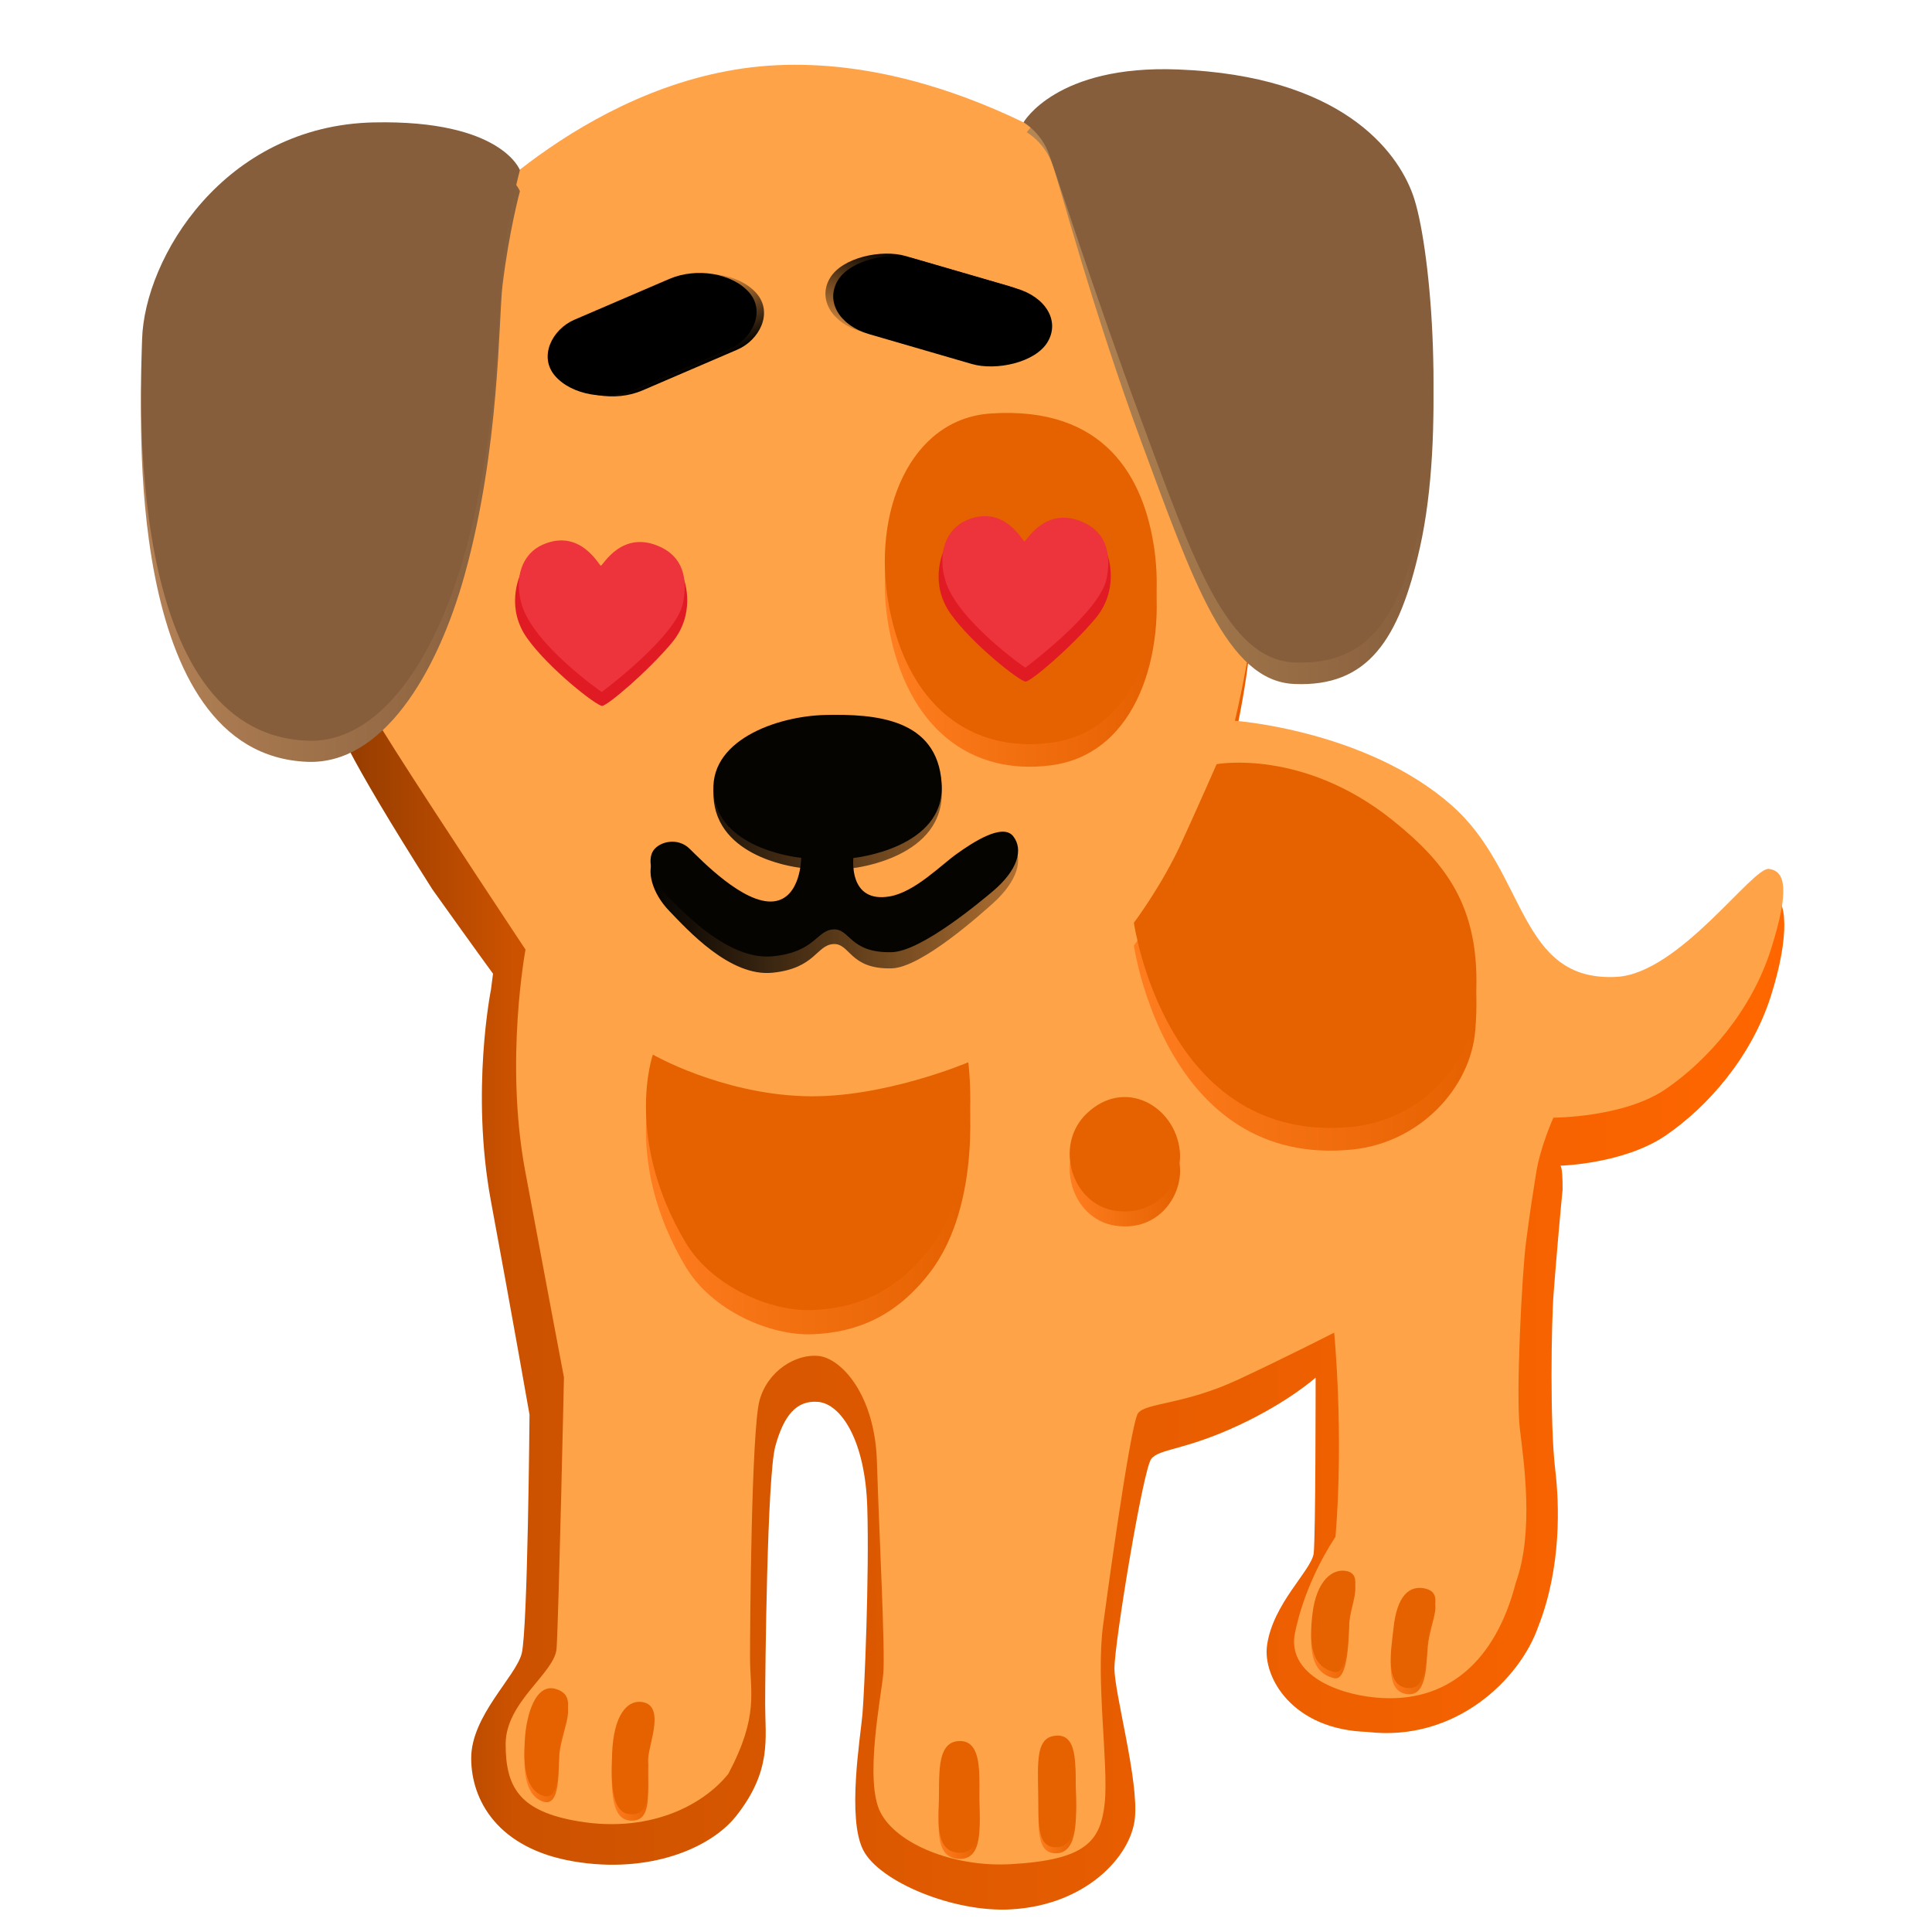 <?xml version="1.0" encoding="UTF-8" standalone="no"?>
<svg
   height="128px"
   viewBox="0 0 128 128"
   width="128px"
   version="1.1"
   id="svg50"
   sodipodi:docname="dog-affectionate.svg"
   inkscape:version="1.3.2 (091e20ef0f, 2023-11-25)"
   xmlns:inkscape="http://www.inkscape.org/namespaces/inkscape"
   xmlns:sodipodi="http://sodipodi.sourceforge.net/DTD/sodipodi-0.dtd"
   xmlns:xlink="http://www.w3.org/1999/xlink"
   xmlns="http://www.w3.org/2000/svg"
   xmlns:svg="http://www.w3.org/2000/svg">
  <defs
     id="defs50">
    <linearGradient
       inkscape:collect="always"
       xlink:href="#linearGradient48"
       id="linearGradient49"
       x1="4.747"
       y1="45.98"
       x2="12.443"
       y2="45.98"
       gradientUnits="userSpaceOnUse"
       gradientTransform="matrix(0.795,0,0,0.929,-46.363,-23.372)" />
    <linearGradient
       id="linearGradient48"
       inkscape:collect="always">
      <stop
         style="stop-color:#000000;stop-opacity:1;"
         offset="0"
         id="stop48" />
      <stop
         style="stop-color:#000000;stop-opacity:0.01;"
         offset="1"
         id="stop49" />
    </linearGradient>
    <linearGradient
       inkscape:collect="always"
       xlink:href="#linearGradient50"
       id="linearGradient51"
       x1="65.537"
       y1="-15.104"
       x2="73.233"
       y2="-15.104"
       gradientUnits="userSpaceOnUse"
       gradientTransform="matrix(0.754,0,0,0.963,-49.901,-51.263)" />
    <linearGradient
       id="linearGradient50"
       inkscape:collect="always">
      <stop
         style="stop-color:#000000;stop-opacity:1;"
         offset="0"
         id="stop50" />
      <stop
         style="stop-color:#000000;stop-opacity:0.194;"
         offset="1"
         id="stop51" />
    </linearGradient>
  </defs>
  <sodipodi:namedview
     id="namedview50"
     pagecolor="#ffffff"
     bordercolor="#000000"
     borderopacity="0.25"
     inkscape:showpageshadow="2"
     inkscape:pageopacity="0.0"
     inkscape:pagecheckerboard="0"
     inkscape:deskcolor="#d1d1d1"
     inkscape:zoom="8.4189902"
     inkscape:cx="80.472834"
     inkscape:cy="38.603204"
     inkscape:window-width="1920"
     inkscape:window-height="1008"
     inkscape:window-x="0"
     inkscape:window-y="0"
     inkscape:window-maximized="1"
     inkscape:current-layer="svg50" />
  <linearGradient
     id="a"
     gradientTransform="matrix(1.443 0 0 1.44 -28.888 -271.255)"
     gradientUnits="userSpaceOnUse"
     x1="36.445"
     x2="101.974"
     y1="234.827"
     y2="234.827">
    <stop
       offset="0"
       stop-color="#993e00"
       id="stop1" />
    <stop
       offset="0.11"
       stop-color="#cc5200"
       id="stop2" />
    <stop
       offset="0.5"
       stop-color="#e55c00"
       id="stop3" />
    <stop
       offset="1"
       stop-color="#ff6600"
       id="stop4" />
  </linearGradient>
  <linearGradient
     id="b"
     gradientUnits="userSpaceOnUse"
     x1="9.341"
     x2="34.446"
     y1="29.99"
     y2="29.99">
    <stop
       offset="0"
       stop-color="#b38156"
       id="stop5" />
    <stop
       offset="1"
       stop-color="#865f3c"
       id="stop6" />
  </linearGradient>
  <linearGradient
     id="c"
     gradientUnits="userSpaceOnUse"
     x1="67.807"
     x2="94.972"
     y1="25.673"
     y2="25.673">
    <stop
       offset="0"
       stop-color="#b48755"
       id="stop7" />
    <stop
       offset="1"
       stop-color="#865e3c"
       id="stop8" />
  </linearGradient>
  <linearGradient
     id="d"
     gradientTransform="matrix(1.384 0 0 1.384 -25.357 -262.478)"
     gradientUnits="userSpaceOnUse"
     x1="60.661"
     x2="73.676"
     y1="218.379"
     y2="218.379">
    <stop
       offset="0"
       stop-color="#ff7e1f"
       id="stop9" />
    <stop
       offset="1"
       stop-color="#e56000"
       id="stop10" />
  </linearGradient>
  <linearGradient
     id="e"
     gradientUnits="userSpaceOnUse"
     x1="35.53"
     x2="43.725"
     y1="41.573"
     y2="41.573">
    <stop
       offset="0"
       stop-color="#060401"
       id="stop11" />
    <stop
       offset="1"
       stop-opacity="0.322"
       id="stop12" />
  </linearGradient>
  <linearGradient
     id="f"
     gradientUnits="userSpaceOnUse"
     x1="43.099"
     x2="67.453"
     y1="55.938"
     y2="55.938">
    <stop
       offset="0"
       stop-color="#040301"
       id="stop13" />
    <stop
       offset="1"
       stop-opacity="0.318"
       id="stop14" />
  </linearGradient>
  <linearGradient
     id="g"
     gradientUnits="userSpaceOnUse">
    <stop
       offset="0"
       stop-color="#ff7d1f"
       id="stop15" />
    <stop
       offset="1"
       stop-color="#e66100"
       id="stop16" />
  </linearGradient>
  <linearGradient
     id="h"
     x1="75.123"
     x2="97.821"
     xlink:href="#g"
     y1="64.135"
     y2="64.135" />
  <linearGradient
     id="i"
     gradientUnits="userSpaceOnUse">
    <stop
       offset="0"
       stop-color="#ff7d1f"
       id="stop17" />
    <stop
       offset="1"
       stop-color="#e56100"
       id="stop18" />
  </linearGradient>
  <linearGradient
     id="j"
     x1="70.869"
     x2="78.183"
     xlink:href="#i"
     y1="77.463"
     y2="77.463" />
  <linearGradient
     id="k"
     x1="42.793"
     x2="64.287"
     xlink:href="#i"
     y1="79.944"
     y2="79.944" />
  <linearGradient
     id="l"
     x1="34.738"
     x2="37.639"
     xlink:href="#i"
     y1="115.823"
     y2="115.823" />
  <linearGradient
     id="m"
     x1="40.528"
     x2="43.364"
     xlink:href="#i"
     y1="116.9"
     y2="116.9" />
  <linearGradient
     id="n"
     x1="62.181"
     x2="64.905"
     xlink:href="#g"
     y1="119.457"
     y2="119.457" />
  <linearGradient
     id="o"
     gradientTransform="matrix(1.032 0 0 1.031 -0.987 1.717)"
     gradientUnits="userSpaceOnUse"
     x1="67.617"
     x2="70.063"
     y1="113.79"
     y2="113.79">
    <stop
       offset="0"
       stop-color="#ff7e1f"
       id="stop19" />
    <stop
       offset="1"
       stop-color="#e56100"
       id="stop20" />
  </linearGradient>
  <linearGradient
     id="p"
     gradientTransform="matrix(1.031 0 0 1.031 0.161 2.117)"
     x1="84.059"
     x2="86.902"
     xlink:href="#g"
     y1="102.491"
     y2="102.491" />
  <linearGradient
     id="q"
     gradientTransform="matrix(1.031 0 0 1.031 0.161 2.117)"
     x1="89.173"
     x2="92.043"
     xlink:href="#i"
     y1="103.555"
     y2="103.555" />
  <path
     d="m 32.527 65.57 s -1.352 6.711 -0.004 13.992 c 1.352 7.285 2.559 14.164 2.559 14.164 s -0.117 14.289 -0.52 15.832 c -0.406 1.543 -3.344 4.121 -3.344 6.926 c 0 2.809 1.785 5.996 6.793 6.84 c 5.008 0.848 9.066 -0.883 10.742 -2.984 c 2.41 -3.035 1.941 -5.184 1.941 -7.422 s 0.133 -15.125 0.672 -17.094 c 0.539 -1.961 1.355 -3.082 2.848 -2.945 c 1.488 0.141 3.113 2.516 3.246 7.004 c 0.137 4.477 -0.188 12.148 -0.32 13.688 c -0.137 1.543 -1.035 6.91 0.055 9.012 c 1.082 2.098 6 4.137 9.785 3.918 c 4.961 -0.277 7.941 -3.504 8.207 -6.02 c 0.27 -2.516 -1.352 -8.266 -1.352 -9.949 s 1.895 -13.164 2.434 -13.871 c 0.535 -0.695 2.191 -0.547 5.812 -2.238 c 3.301 -1.543 5.082 -3.152 5.082 -3.152 s 0.004 10.543 -0.129 11.652 c -0.152 1.121 -2.711 3.324 -3.09 6.094 c -0.293 2.102 1.672 5.574 6.637 5.727 c 5.84 0.695 10.117 -3.488 11.332 -6.977 c 1.555 -3.961 1.395 -8.145 1.125 -10.398 c -0.352 -2.953 -0.266 -9.656 -0.102 -11.746 c 0.16 -2.117 0.461 -5.547 0.59 -6.801 c 0.012 -1.742 -0.18 -1.586 -0.168 -1.59 c 0 0 4.23 -0.109 7 -2.004 c 2.766 -1.891 5.68 -5.18 6.969 -9.242 c 1.258 -3.969 1.105 -6.57 0.016 -6.715 c -1.082 -0.137 -6.102 8.316 -10.238 8.535 c -6.562 0.352 -5.91 -6.934 -10.918 -11.344 c -5.645 -4.973 -14.777 -5.812 -14.777 -5.812 s 1.52 -5.883 1.539 -10.23 c 0.066 -18.984 -8.527 -25.211 -8.527 -25.211 s -10.742 -8.273 -22.922 -7.719 c -12.18 0.555 -21.109 10.578 -21.109 10.578 l -6.184 30.262 s -7.121 -7.609 4.441 10.594 c 3.086 4.324 4.016 5.586 4.016 5.586 z m 0 0"
     fill="url(#a)"
     id="path20" />
  <path
     d="m 34.828 62.84 s -1.395 7.371 -0.047 14.668 c 1.359 7.293 2.582 13.746 2.582 13.746 s -0.344 15.723 -0.488 17.961 c -0.117 1.641 -3.375 3.527 -3.375 6.336 c 0 2.812 0.895 4.352 4.422 5.043 c 4.984 0.98 8.652 -0.973 10.332 -3.074 c 2.047 -3.859 1.438 -5.422 1.438 -7.664 c 0 -2.238 0.09 -15.098 0.629 -17.074 c 0.535 -1.961 2.402 -3.09 3.895 -2.949 c 1.488 0.141 3.75 2.523 3.883 7.016 c 0.137 4.484 0.555 12.477 0.422 14.023 c -0.137 1.543 -1.273 7.105 -0.184 9.211 c 1.082 2.098 4.859 3.641 8.645 3.422 c 4.961 -0.277 5.941 -1.523 6.207 -4.043 c 0.27 -2.523 -0.605 -8.176 -0.102 -11.816 c 0.016 -0.109 1.777 -13.32 2.316 -14.023 c 0.535 -0.699 3.059 -0.547 6.68 -2.246 c 3.301 -1.543 6.309 -3.086 6.309 -3.086 s 0.652 6.633 0.09 13.516 c -2.227 3.406 -2.676 6.414 -2.688 6.387 c -0.527 2.57 2.488 4 5.316 4.27 c 4.777 0.465 7.98 -2.422 9.312 -7.594 c 1.223 -3.371 0.539 -7.98 0.27 -10.227 c -0.27 -2.238 0.141 -10.242 0.41 -12.344 c 0.27 -2.102 0.484 -3.379 0.656 -4.484 c 0.27 -1.82 1.16 -3.766 1.16 -3.766 s 4.672 0 7.441 -1.895 c 2.766 -1.891 5.68 -5.188 6.969 -9.254 c 1.262 -3.977 0.953 -5.195 -0.133 -5.332 c -1.086 -0.141 -5.949 6.934 -10.09 7.152 c -6.562 0.352 -5.91 -6.941 -10.918 -11.355 c -5.645 -4.984 -14.375 -5.613 -14.375 -5.613 s 1.453 -5.887 1.477 -10.242 c 0.062 -19.016 -8.867 -25.461 -8.867 -25.461 s -10.742 -8.293 -22.922 -7.73 c -12.18 0.555 -21.109 10.59 -21.109 10.59 l -6.703 30.652 s -0.215 -0.148 2.496 4.152 c 2.844 4.48 8.645 13.219 8.645 13.219 z m 0 0"
     fill="#ffa348"
     id="path21" />
  <path
     d="m 24.773 9.508 c -9.949 0.211 -15.207 9 -15.363 14.383 c -0.086 3.156 -1.285 26.113 10.961 26.582 c 4.914 0.191 8.566 -5.723 10.422 -12.418 c 2.336 -8.438 2.23 -16.898 2.5 -19.148 c 0.434 -3.598 1.152 -6.238 1.152 -6.238 s -1.211 -3.34 -9.672 -3.16 z m 0 0"
     fill="url(#b)"
     id="path22" />
  <path
     d="m 24.777 8.109 c -9.953 0.211 -15.211 8.996 -15.363 14.379 c -0.09 3.16 -1.289 26.117 10.957 26.586 c 4.914 0.191 8.566 -5.719 10.422 -12.414 c 2.336 -8.441 2.23 -16.902 2.5 -19.152 c 0.434 -3.602 1.152 -6.238 1.152 -6.238 s -1.211 -3.34 -9.668 -3.16 z m 0 0"
     fill="#865e3c"
     id="path23" />
  <path
     d="m 78.039 6.039 c 10.824 0.418 14.516 5.391 15.562 8.277 c 1.152 3.16 2.164 14.43 0.473 21.953 c -1.375 6.141 -3.453 9.258 -8.324 9.047 c -4.465 -0.188 -6.723 -6.855 -10.09 -15.922 c -3.246 -8.77 -5.52 -17.402 -5.941 -18.523 c -0.543 -1.477 -1.695 -2.105 -1.695 -2.105 s 1.949 -3.047 10.016 -2.727 z m 0 0"
     fill="url(#c)"
     id="path24" />
  <path
     d="m 78.039 4.602 c 10.824 0.418 14.516 5.391 15.562 8.285 c 1.152 3.156 2.164 14.426 0.473 21.949 c -1.375 6.141 -3.453 9.258 -8.328 9.051 c -4.461 -0.191 -6.719 -6.859 -10.086 -15.926 c -3.246 -8.77 -5.738 -16.625 -6.16 -17.746 c -0.539 -1.477 -1.691 -2.105 -1.691 -2.105 s 2.164 -3.828 10.23 -3.508 z m 0 0"
     fill="#865e3c"
     id="path25" />
  <path
     d="m 65.656 28.887 c -5.348 0.348 -7.906 6.508 -6.77 12.695 c 1.223 6.668 5.438 9.824 10.758 9.121 c 5.812 -0.77 7.574 -7.645 6.832 -12.84 c -0.68 -4.719 -3.258 -9.477 -10.82 -8.977 z m 0 0"
     fill="url(#d)"
     id="path26" />
  <path
     d="m 65.652 27.395 c -5.344 0.344 -7.902 6.508 -6.766 12.695 c 1.223 6.664 5.438 9.824 10.758 9.117 c 5.812 -0.77 7.574 -7.645 6.832 -12.836 c -0.68 -4.723 -3.258 -9.477 -10.824 -8.977 z m 0 0"
     fill="#e66100"
     id="path27" />
  <path
     d="m 56.539 57.512 s 6.133 -0.656 5.848 -5.266 c -0.281 -4.602 -4.438 -4.902 -7.684 -4.832 c -3.246 0.078 -7.891 1.832 -7.402 5.703 c 0.488 3.875 5.781 4.383 5.781 4.383 s -0.008 2.863 -1.836 3.074 c -1.973 0.219 -4.797 -2.93 -5.566 -3.727 c -0.773 -0.801 -1.977 -0.512 -2.398 0.145 c -0.418 0.652 -0.141 2.121 1.062 3.363 c 1.203 1.246 4.02 4.383 6.844 4.09 c 2.824 -0.289 2.898 -1.824 4.016 -1.898 c 1.133 -0.07 1.066 1.684 3.879 1.609 c 1.984 -0.051 5.98 -3.668 6.703 -4.309 c 1.625 -1.465 2.043 -2.926 1.34 -3.875 c -0.699 -0.941 -2.676 0.438 -3.734 1.246 c -1.062 0.801 -2.773 2.691 -4.438 3 c -2.766 0.512 -2.414 -2.707 -2.414 -2.707 z m 0 0"
     fill="url(#f)"
     id="path31" />
  <path
     d="m 56.539 56.844 s 6.133 -0.617 5.848 -4.945 c -0.281 -4.32 -4.438 -4.602 -7.684 -4.531 c -3.246 0.066 -7.895 1.715 -7.402 5.348 c 0.488 3.641 5.781 4.117 5.781 4.117 s -0.012 2.691 -1.836 2.887 c -1.973 0.203 -4.797 -2.75 -5.57 -3.5 c -0.77 -0.75 -1.973 -0.48 -2.395 0.137 c -0.418 0.613 -0.141 1.992 1.062 3.16 s 4.02 4.113 6.844 3.84 c 2.824 -0.273 2.898 -1.715 4.016 -1.781 c 1.133 -0.07 1.066 1.578 3.879 1.508 c 1.984 -0.051 5.98 -3.441 6.703 -4.043 c 1.625 -1.379 2.043 -2.75 1.34 -3.641 c -0.699 -0.887 -2.676 0.41 -3.734 1.168 c -1.062 0.754 -2.773 2.527 -4.438 2.82 c -2.766 0.48 -2.414 -2.543 -2.414 -2.543 z m 0 0"
     fill="#060401"
     id="path32" />
  <path
     d="m 80.605 52.137 s -1.277 2.91 -2.348 5.242 c -1.289 2.812 -3.133 5.262 -3.133 5.262 s 2.086 14.789 14.496 13.516 c 4.441 -0.461 7.809 -4.066 8.121 -7.895 c 0.543 -6.457 -1.824 -9.477 -5.5 -12.426 c -5.949 -4.762 -11.637 -3.699 -11.637 -3.699 z m 0 0"
     fill="url(#h)"
     id="path33" />
  <path
     d="m 80.605 50.629 s -1.277 2.91 -2.348 5.242 c -1.289 2.812 -3.133 5.262 -3.133 5.262 s 2.086 14.789 14.496 13.516 c 4.441 -0.461 7.809 -4.066 8.121 -7.895 c 0.543 -6.457 -1.824 -9.477 -5.496 -12.426 c -5.953 -4.762 -11.641 -3.699 -11.641 -3.699 z m 0 0"
     fill="#e66100"
     id="path34" />
  <path
     d="m 72.008 74.75 c -2.203 2.094 -1.016 6.031 1.895 6.457 c 2.914 0.422 4.48 -2.09 4.262 -3.996 c -0.328 -2.949 -3.645 -4.844 -6.156 -2.461 z m 0 0"
     fill="url(#j)"
     id="path35" />
  <path
     d="m 72.008 73.762 c -2.203 2.09 -1.016 6.027 1.895 6.453 c 2.914 0.418 4.48 -2.09 4.258 -3.996 c -0.324 -2.949 -3.645 -4.84 -6.152 -2.457 z m 0 0"
     fill="#e66100"
     id="path36" />
  <path
     d="m 43.254 71.48 s -1.941 5.52 2.164 12.434 c 1.75 2.941 5.641 4.594 8.391 4.484 c 2.902 -0.105 5.531 -1.156 7.777 -4.062 c 3.586 -4.633 2.566 -12.348 2.566 -12.348 s -5.68 2.422 -10.891 2.242 c -5.547 -0.18 -10.008 -2.75 -10.008 -2.75 z m 0 0"
     fill="url(#k)"
     id="path37" />
  <path
     d="m 43.254 69.871 s -1.941 5.523 2.164 12.441 c 1.75 2.934 5.641 4.59 8.391 4.484 c 2.902 -0.113 5.531 -1.16 7.777 -4.066 c 3.586 -4.637 2.566 -12.352 2.566 -12.352 s -5.68 2.422 -10.891 2.246 c -5.547 -0.184 -10.008 -2.754 -10.008 -2.754 z m 0 0"
     fill="#e66100"
     id="path38" />
  <path
     d="m 36.852 112.297 c -1.414 -0.445 -1.98 1.828 -2.074 3.27 c -0.098 1.445 -0.09 3.32 1.172 3.785 c 1.254 0.469 1.008 -2.312 1.121 -3.227 c 0.23 -1.766 1.27 -3.359 -0.219 -3.828 z m 0 0"
     fill="url(#l)"
     id="path39" />
  <path
     d="m 36.852 111.906 c -1.414 -0.449 -1.98 1.824 -2.074 3.266 c -0.098 1.445 -0.09 3.32 1.172 3.789 c 1.254 0.465 1.008 -2.312 1.121 -3.23 c 0.23 -1.762 1.27 -3.359 -0.219 -3.824 z m 0 0"
     fill="#e66100"
     id="path40" />
  <path
     d="m 42.398 113.176 c -0.848 -0.039 -1.742 0.848 -1.844 3.418 c -0.09 2.152 0 3.926 1.172 4.023 c 1.574 0.133 1.133 -1.961 1.219 -3.695 z m 0 0"
     fill="url(#m)"
     id="path41" />
  <path
     d="m 42.398 112.75 c -0.848 -0.035 -1.742 0.852 -1.844 3.422 c -0.09 2.152 0 3.922 1.172 4.023 c 1.574 0.129 1.133 -1.961 1.219 -3.699 c 0.043 -0.984 1.215 -3.652 -0.547 -3.746 z m 0 0"
     fill="#e66100"
     id="path42" />
  <path
     d="m 63.609 115.758 c -1.355 0 -1.395 1.598 -1.395 3.32 c 0 1.73 -0.348 3.875 1.172 4.066 c 1.848 0.227 1.492 -2.348 1.492 -3.789 c -0.008 -1.258 0.207 -3.598 -1.27 -3.598 z m 0 0"
     fill="url(#n)"
     id="path43" />
  <path
     d="m 63.609 115.348 c -1.355 0 -1.395 1.594 -1.395 3.32 c 0 1.73 -0.348 3.875 1.172 4.066 c 1.848 0.227 1.492 -2.344 1.492 -3.789 c -0.008 -1.258 0.211 -3.598 -1.27 -3.598 z m 0 0"
     fill="#e66100"
     id="path44" />
  <path
     d="m 69.742 115.43 c -1.086 0.23 -0.988 1.773 -0.953 3.648 c 0.051 1.871 -0.219 3.855 1.312 3.699 c 1.305 -0.141 1.219 -2.348 1.172 -4.031 c -0.039 -1.453 0.141 -3.688 -1.531 -3.316 z m 0 0"
     fill="url(#o)"
     id="path45" />
  <path
     d="m 69.742 115.027 c -1.086 0.23 -0.988 1.773 -0.953 3.648 c 0.051 1.875 -0.219 3.855 1.312 3.699 c 1.305 -0.141 1.219 -2.34 1.172 -4.027 c -0.043 -1.453 0.145 -3.684 -1.531 -3.32 z m 0 0"
     fill="#e66100"
     id="path46" />
  <path
     d="m 89.211 104.496 c -0.93 -0.188 -1.988 0.625 -2.258 2.809 c -0.219 1.875 -0.133 3.52 1.441 3.879 c 0.809 0.188 0.953 -1.965 0.992 -3.508 c 0.047 -1.336 1 -2.941 -0.176 -3.18 z m 0 0"
     fill="url(#p)"
     id="path47" />
  <path
     d="m 89.211 104.086 c -0.93 -0.188 -1.988 0.629 -2.254 2.809 c -0.223 1.875 -0.137 3.52 1.438 3.875 c 0.809 0.191 0.953 -1.961 0.992 -3.504 c 0.047 -1.336 1 -2.941 -0.176 -3.18 z m 0 0"
     fill="#e66100"
     id="path48" />
  <path
     d="m 94.309 105.629 c -0.895 -0.148 -1.77 0.418 -1.996 2.742 c -0.141 1.355 -0.617 3.789 1.004 3.879 c 1.262 0.059 1.168 -2.086 1.281 -3.199 c 0.184 -1.766 1.184 -3.16 -0.289 -3.422 z m 0 0"
     fill="url(#q)"
     id="path49" />
  <path
     d="m 94.309 105.223 c -0.895 -0.148 -1.77 0.418 -1.996 2.738 c -0.141 1.355 -0.617 3.789 1.004 3.879 c 1.262 0.059 1.168 -2.086 1.277 -3.199 c 0.188 -1.766 1.188 -3.16 -0.285 -3.418 z m 0 0"
     fill="#e66100"
     id="path50" />
  <rect
     style="fill:url(#linearGradient49);stroke-width:0.592"
     id="rect48-3"
     width="6.121"
     height="13.992"
     x="-42.587"
     y="12.339"
     ry="3.574"
     transform="matrix(-0.656,-0.755,0.919,-0.395,0,0)" />
  <rect
     style="fill:#000000;stroke-width:0.592"
     id="rect48"
     width="6.121"
     height="13.992"
     x="-42.323"
     y="11.991"
     ry="3.574"
     transform="matrix(-0.656,-0.755,0.919,-0.395,0,0)" />
  <rect
     style="fill:url(#linearGradient51);stroke-width:0.587"
     id="rect48-35-2"
     width="5.804"
     height="14.5"
     x="-0.471"
     y="-73.052"
     ry="3.704"
     transform="matrix(-0.506,0.863,-0.96,-0.279,0,0)" />
  <rect
     style="fill:#000000;stroke-width:0.587"
     id="rect48-35"
     width="5.804"
     height="14.5"
     x="-0.455"
     y="-73.597"
     ry="3.704"
     transform="matrix(-0.506,0.863,-0.96,-0.279,0,0)" />
  <path
     style="fill:#e01b24;fill-opacity:1;stroke-width:0.095"
     d="m 67.95,45.157 c 0.35,0 3.053,-2.299 4.631,-4.191 1.518,-1.82 0.97,-3.969 0.636,-4.567 -0.395,-0.707 -5.414,1.617 -5.414,1.617 0,0 -4.677,-2.627 -5.027,-2.057 -0.475,0.774 -1.139,2.81 0.203,4.703 1.424,2.011 4.596,4.494 4.971,4.494 z"
     id="path1" />
  <path
     style="fill:#ed333b;stroke-width:0.095"
     d="m 67.926,44.238 c 0,0 4.969,-3.678 5.396,-5.924 0.404,-2.127 -0.423,-3.159 -1.442,-3.656 -2.582,-1.261 -3.884,1.213 -4.007,1.213 -0.123,0 -1.336,-2.479 -3.832,-1.406 -1.375,0.591 -1.951,2.198 -1.406,4.008 0.8,2.657 5.291,5.765 5.291,5.765 z"
     id="path2" />
  <path
     style="fill:#e01b24;stroke-width:0.095"
     d="m 39.888,46.767 c 0.35,0 3.053,-2.299 4.631,-4.191 1.518,-1.82 0.97,-3.969 0.636,-4.567 -0.395,-0.707 -5.414,1.617 -5.414,1.617 0,0 -4.677,-2.627 -5.027,-2.057 -0.475,0.774 -1.139,2.81 0.203,4.703 1.424,2.011 4.596,4.494 4.971,4.494 z"
     id="path1-5" />
  <path
     style="fill:#ed333b;stroke-width:0.095"
     d="m 39.864,45.848 c 0,0 4.969,-3.678 5.396,-5.924 0.404,-2.127 -0.423,-3.159 -1.442,-3.656 -2.582,-1.261 -3.884,1.213 -4.007,1.213 -0.123,0 -1.336,-2.479 -3.832,-1.406 -1.375,0.591 -1.951,2.198 -1.406,4.008 0.8,2.657 5.291,5.765 5.291,5.765 z"
     id="path2-3" />
</svg>

